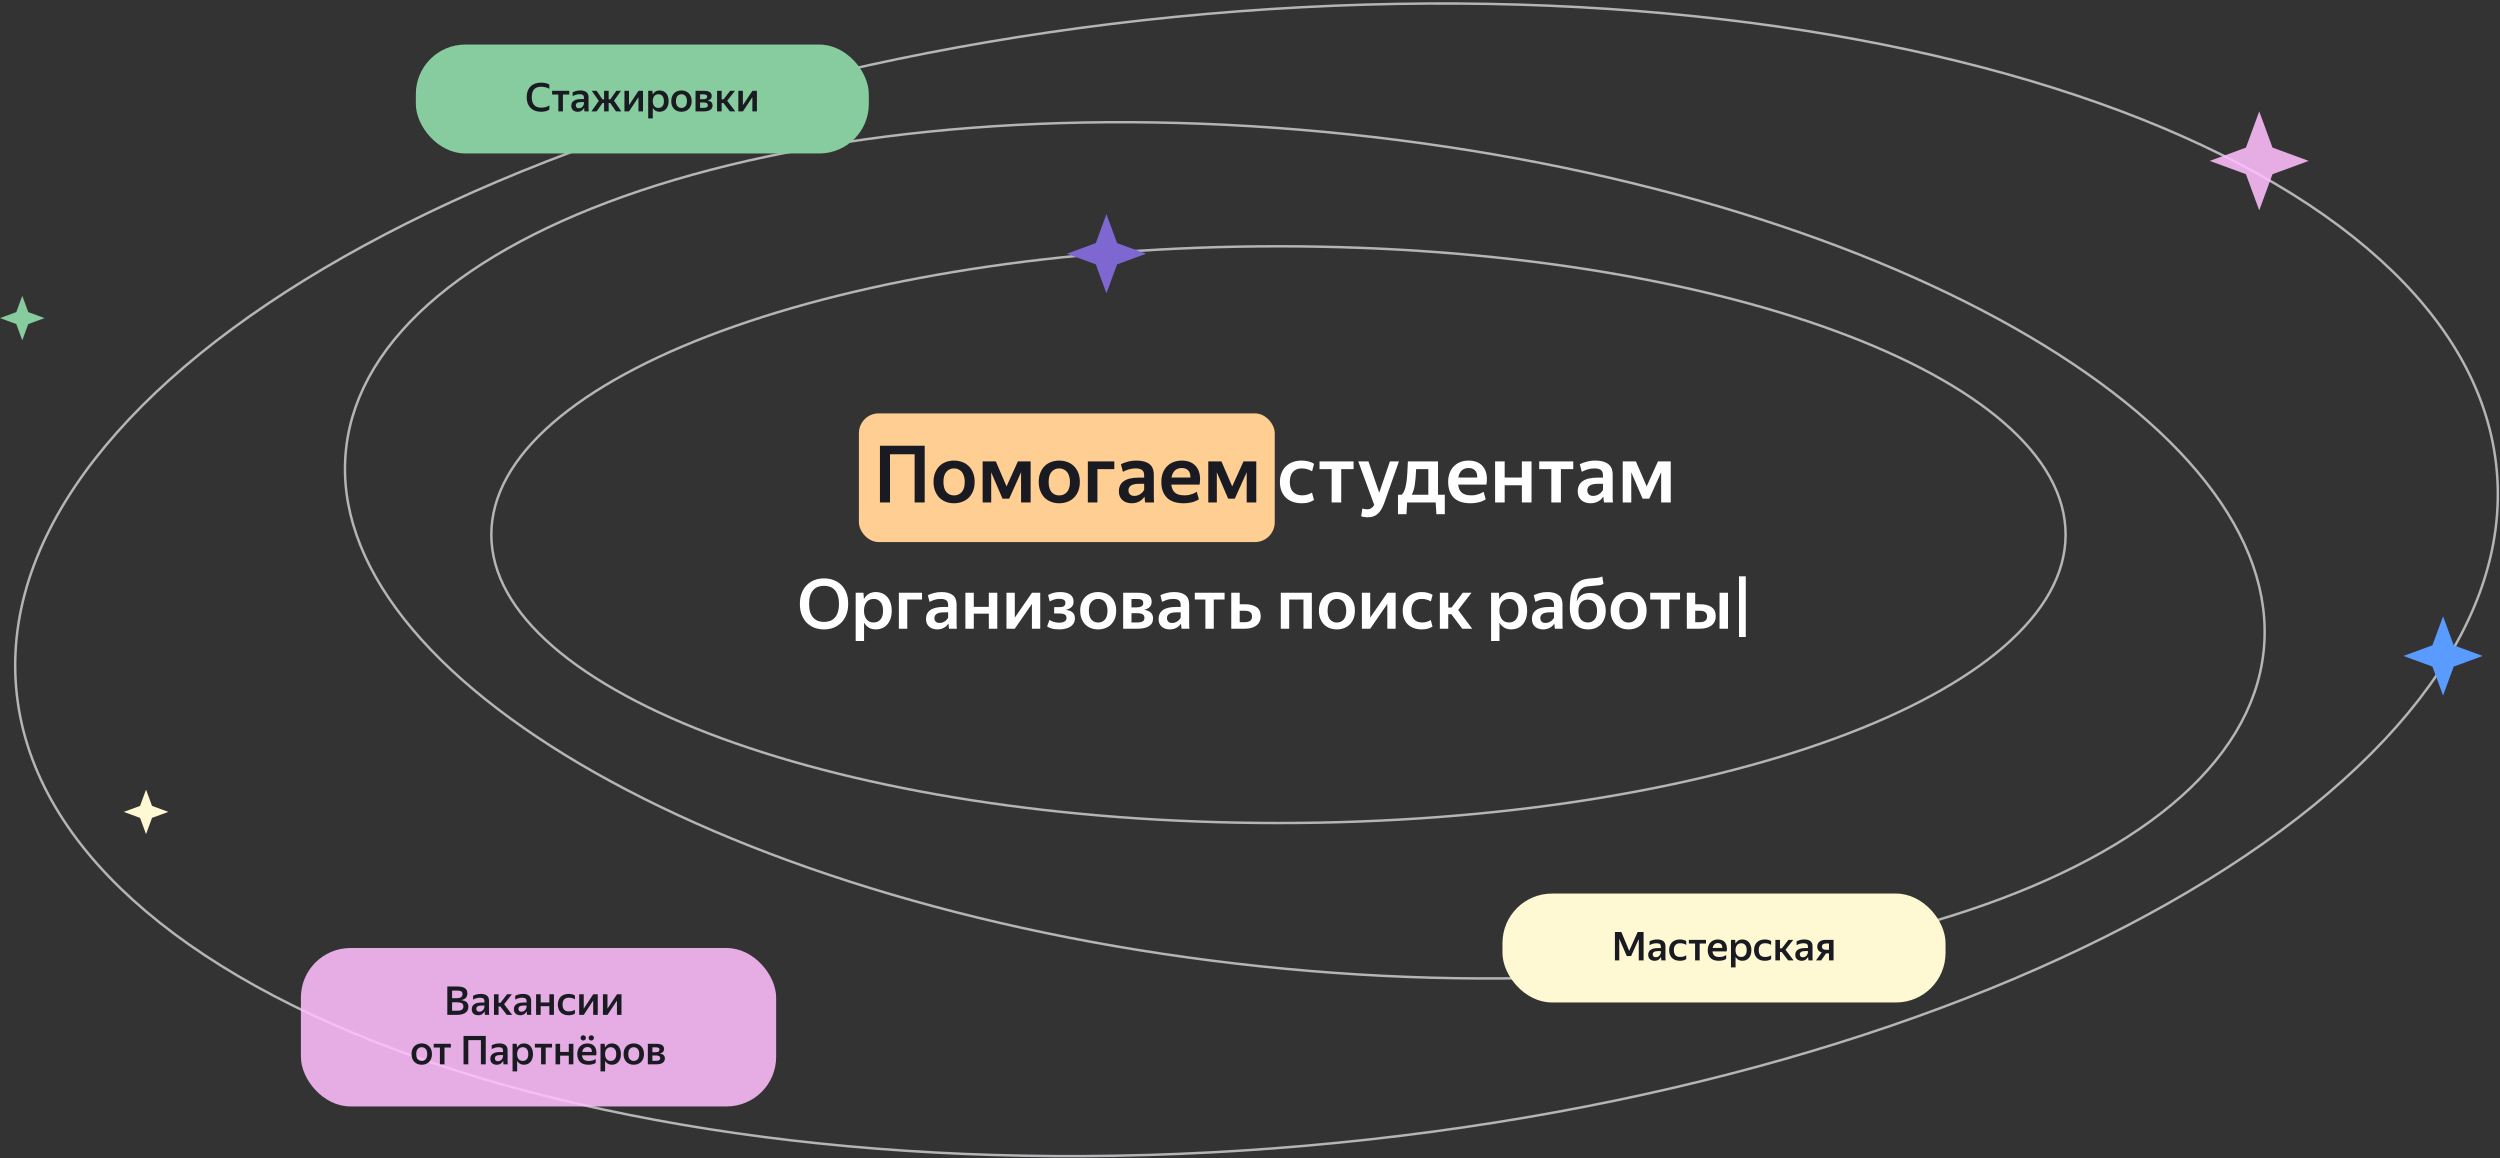 <svg width="1010" height="468" viewBox="0 0 1010 468" fill="none" xmlns="http://www.w3.org/2000/svg">
<rect x="0" y="0" width="1010" height="468" fill="#333333" stroke="none"/>
<rect x="347" y="167" width="168" height="52" rx="8" fill="#FFCE92"/>
<path d="M369.512 183.512H359.56V203H355.496V180.088H373.576V203H369.512V183.512ZM385.407 203.32C384.234 203.32 383.146 203.128 382.143 202.744C381.141 202.36 380.266 201.805 379.519 201.08C378.794 200.333 378.218 199.427 377.791 198.36C377.365 197.293 377.151 196.067 377.151 194.68C377.151 193.293 377.365 192.067 377.791 191C378.218 189.933 378.794 189.037 379.519 188.312C380.266 187.565 381.141 187.011 382.143 186.648C383.146 186.264 384.234 186.072 385.407 186.072C386.581 186.072 387.679 186.264 388.703 186.648C389.727 187.011 390.613 187.565 391.359 188.312C392.106 189.037 392.693 189.933 393.119 191C393.546 192.067 393.759 193.293 393.759 194.68C393.759 196.067 393.546 197.293 393.119 198.36C392.693 199.427 392.106 200.333 391.359 201.08C390.613 201.805 389.727 202.36 388.703 202.744C387.679 203.128 386.581 203.32 385.407 203.32ZM385.407 200.152C386.666 200.152 387.701 199.715 388.511 198.84C389.343 197.944 389.759 196.557 389.759 194.68C389.759 193.763 389.642 192.963 389.407 192.28C389.194 191.597 388.895 191.032 388.511 190.584C388.127 190.136 387.669 189.805 387.135 189.592C386.602 189.357 386.026 189.24 385.407 189.24C384.191 189.24 383.178 189.688 382.367 190.584C381.557 191.459 381.151 192.824 381.151 194.68C381.151 196.557 381.557 197.944 382.367 198.84C383.178 199.715 384.191 200.152 385.407 200.152ZM400.444 190.808V203H396.988V186.392H402.3L406.652 196.504L411.228 186.392H416.38V203H412.508V190.808L407.708 201.464H405.02L400.444 190.808ZM427.907 203.32C426.734 203.32 425.646 203.128 424.643 202.744C423.641 202.36 422.766 201.805 422.019 201.08C421.294 200.333 420.718 199.427 420.291 198.36C419.865 197.293 419.651 196.067 419.651 194.68C419.651 193.293 419.865 192.067 420.291 191C420.718 189.933 421.294 189.037 422.019 188.312C422.766 187.565 423.641 187.011 424.643 186.648C425.646 186.264 426.734 186.072 427.907 186.072C429.081 186.072 430.179 186.264 431.203 186.648C432.227 187.011 433.113 187.565 433.859 188.312C434.606 189.037 435.193 189.933 435.619 191C436.046 192.067 436.259 193.293 436.259 194.68C436.259 196.067 436.046 197.293 435.619 198.36C435.193 199.427 434.606 200.333 433.859 201.08C433.113 201.805 432.227 202.36 431.203 202.744C430.179 203.128 429.081 203.32 427.907 203.32ZM427.907 200.152C429.166 200.152 430.201 199.715 431.011 198.84C431.843 197.944 432.259 196.557 432.259 194.68C432.259 193.763 432.142 192.963 431.907 192.28C431.694 191.597 431.395 191.032 431.011 190.584C430.627 190.136 430.169 189.805 429.635 189.592C429.102 189.357 428.526 189.24 427.907 189.24C426.691 189.24 425.678 189.688 424.867 190.584C424.057 191.459 423.651 192.824 423.651 194.68C423.651 196.557 424.057 197.944 424.867 198.84C425.678 199.715 426.691 200.152 427.907 200.152ZM443.36 189.528V203H439.488V186.392H450.176V189.528H443.36ZM458.269 200.344C458.781 200.344 459.239 200.269 459.645 200.12C460.05 199.971 460.413 199.789 460.733 199.576C461.074 199.341 461.362 199.085 461.597 198.808C461.853 198.531 462.066 198.253 462.237 197.976V195.448H460.349C458.749 195.448 457.607 195.683 456.925 196.152C456.242 196.621 455.901 197.261 455.901 198.072C455.901 198.776 456.103 199.331 456.509 199.736C456.914 200.141 457.501 200.344 458.269 200.344ZM462.653 203C462.61 202.723 462.557 202.36 462.493 201.912C462.45 201.464 462.418 201.037 462.397 200.632C462.162 200.973 461.885 201.304 461.565 201.624C461.245 201.944 460.871 202.232 460.445 202.488C460.018 202.744 459.527 202.947 458.973 203.096C458.439 203.245 457.842 203.32 457.181 203.32C456.477 203.32 455.805 203.213 455.165 203C454.546 202.808 454.002 202.509 453.533 202.104C453.063 201.699 452.69 201.197 452.413 200.6C452.157 200.003 452.029 199.299 452.029 198.488C452.029 196.696 452.69 195.331 454.013 194.392C455.335 193.432 457.383 192.952 460.157 192.952H462.237V192.12C462.237 191.032 461.949 190.285 461.373 189.88C460.797 189.453 459.922 189.24 458.749 189.24C457.725 189.24 456.786 189.379 455.933 189.656C455.101 189.933 454.343 190.253 453.661 190.616L452.861 187.544C453.543 187.181 454.429 186.851 455.516 186.552C456.626 186.232 457.853 186.072 459.197 186.072C461.394 186.072 463.101 186.531 464.317 187.448C465.533 188.344 466.141 189.795 466.141 191.8V200.312C466.141 200.504 466.141 200.728 466.141 200.984C466.162 201.219 466.173 201.464 466.173 201.72C466.194 201.976 466.205 202.221 466.205 202.456C466.226 202.669 466.247 202.851 466.269 203H462.653ZM477.439 189.08C476.329 189.08 475.412 189.4 474.687 190.04C473.983 190.68 473.513 191.64 473.279 192.92H480.927C480.969 191.64 480.671 190.68 480.031 190.04C479.412 189.4 478.548 189.08 477.439 189.08ZM484.351 201.72C484.244 201.805 484.031 201.933 483.711 202.104C483.412 202.275 483.007 202.456 482.495 202.648C482.004 202.819 481.407 202.968 480.703 203.096C479.999 203.245 479.188 203.32 478.271 203.32C475.22 203.32 472.937 202.563 471.423 201.048C469.929 199.533 469.183 197.411 469.183 194.68C469.183 193.336 469.385 192.131 469.791 191.064C470.196 189.997 470.761 189.101 471.487 188.376C472.212 187.629 473.076 187.064 474.079 186.68C475.103 186.275 476.223 186.072 477.439 186.072C478.676 186.072 479.796 186.275 480.799 186.68C481.801 187.085 482.623 187.693 483.263 188.504C483.924 189.315 484.383 190.328 484.639 191.544C484.895 192.76 484.895 194.168 484.639 195.768H473.215C473.364 197.219 473.855 198.307 474.687 199.032C475.54 199.757 476.799 200.12 478.463 200.12C479.145 200.12 479.764 200.067 480.319 199.96C480.895 199.832 481.385 199.693 481.791 199.544C482.217 199.373 482.569 199.213 482.847 199.064C483.145 198.893 483.359 198.755 483.487 198.648L484.351 201.72ZM491.6 190.808V203H488.144V186.392H493.456L497.808 196.504L502.384 186.392H507.536V203H503.664V190.808L498.864 201.464H496.176L491.6 190.808Z" fill="#1A1B22"/>
<path d="M525.921 203.32C524.598 203.32 523.393 203.128 522.305 202.744C521.217 202.36 520.289 201.805 519.521 201.08C518.753 200.333 518.155 199.427 517.729 198.36C517.302 197.293 517.089 196.077 517.089 194.712C517.089 193.368 517.302 192.163 517.729 191.096C518.155 190.008 518.753 189.101 519.521 188.376C520.289 187.629 521.206 187.064 522.273 186.68C523.339 186.275 524.502 186.072 525.761 186.072C526.913 186.072 527.915 186.2 528.769 186.456C529.643 186.691 530.347 187 530.881 187.384L530.081 190.392C529.526 190.072 528.918 189.805 528.257 189.592C527.617 189.357 526.817 189.24 525.857 189.24C524.385 189.24 523.222 189.699 522.369 190.616C521.515 191.512 521.089 192.877 521.089 194.712C521.089 196.483 521.526 197.827 522.401 198.744C523.275 199.661 524.491 200.12 526.049 200.12C526.923 200.12 527.67 200.013 528.289 199.8C528.907 199.587 529.494 199.32 530.049 199L530.849 202.008C530.294 202.371 529.622 202.68 528.833 202.936C528.043 203.192 527.073 203.32 525.921 203.32ZM541.854 189.528V203H537.982V189.528H533.086V186.392H546.846V189.528H541.854ZM552.569 208.984C552.078 208.984 551.587 208.941 551.097 208.856C550.606 208.792 550.211 208.696 549.913 208.568L550.393 205.432C550.627 205.517 550.905 205.592 551.225 205.656C551.545 205.72 551.918 205.752 552.345 205.752C553.006 205.752 553.561 205.603 554.009 205.304C554.457 205.027 554.851 204.589 555.193 203.992L548.729 186.392H552.857L557.209 199.064L561.529 186.392H565.177L559.385 202.808C559.022 203.811 558.638 204.696 558.233 205.464C557.827 206.232 557.358 206.872 556.825 207.384C556.291 207.917 555.673 208.312 554.969 208.568C554.286 208.845 553.486 208.984 552.569 208.984ZM577.045 189.528H572.117C572.01 192.109 571.829 194.232 571.573 195.896C571.317 197.539 570.911 198.861 570.357 199.864H577.045V189.528ZM580.021 203H568.469L568.213 207.736H564.789V199.864H566.293C566.762 199.437 567.135 198.851 567.413 198.104C567.711 197.357 567.946 196.429 568.117 195.32C568.309 194.211 568.447 192.92 568.533 191.448C568.618 189.976 568.703 188.291 568.789 186.392H580.949V199.864H583.701V207.736H580.309L580.021 203ZM593.314 189.08C592.204 189.08 591.287 189.4 590.562 190.04C589.858 190.68 589.388 191.64 589.154 192.92H596.802C596.844 191.64 596.546 190.68 595.906 190.04C595.287 189.4 594.423 189.08 593.314 189.08ZM600.226 201.72C600.119 201.805 599.906 201.933 599.586 202.104C599.287 202.275 598.882 202.456 598.37 202.648C597.879 202.819 597.282 202.968 596.578 203.096C595.874 203.245 595.063 203.32 594.146 203.32C591.095 203.32 588.812 202.563 587.298 201.048C585.804 199.533 585.058 197.411 585.058 194.68C585.058 193.336 585.26 192.131 585.666 191.064C586.071 189.997 586.636 189.101 587.362 188.376C588.087 187.629 588.951 187.064 589.954 186.68C590.978 186.275 592.098 186.072 593.314 186.072C594.551 186.072 595.671 186.275 596.674 186.68C597.676 187.085 598.498 187.693 599.138 188.504C599.799 189.315 600.258 190.328 600.514 191.544C600.77 192.76 600.77 194.168 600.514 195.768H589.09C589.239 197.219 589.73 198.307 590.562 199.032C591.415 199.757 592.674 200.12 594.338 200.12C595.02 200.12 595.639 200.067 596.194 199.96C596.77 199.832 597.26 199.693 597.666 199.544C598.092 199.373 598.444 199.213 598.722 199.064C599.02 198.893 599.234 198.755 599.362 198.648L600.226 201.72ZM614.835 196.056H607.891V203H604.019V186.392H607.891V192.92H614.835V186.392H618.739V203H614.835V196.056ZM630.604 189.528V203H626.732V189.528H621.836V186.392H635.596V189.528H630.604ZM643.644 200.344C644.156 200.344 644.614 200.269 645.02 200.12C645.425 199.971 645.788 199.789 646.108 199.576C646.449 199.341 646.737 199.085 646.972 198.808C647.228 198.531 647.441 198.253 647.612 197.976V195.448H645.724C644.124 195.448 642.982 195.683 642.3 196.152C641.617 196.621 641.276 197.261 641.276 198.072C641.276 198.776 641.478 199.331 641.884 199.736C642.289 200.141 642.876 200.344 643.644 200.344ZM648.028 203C647.985 202.723 647.932 202.36 647.868 201.912C647.825 201.464 647.793 201.037 647.772 200.632C647.537 200.973 647.26 201.304 646.94 201.624C646.62 201.944 646.246 202.232 645.82 202.488C645.393 202.744 644.902 202.947 644.348 203.096C643.814 203.245 643.217 203.32 642.556 203.32C641.852 203.32 641.18 203.213 640.54 203C639.921 202.808 639.377 202.509 638.908 202.104C638.438 201.699 638.065 201.197 637.788 200.6C637.532 200.003 637.404 199.299 637.404 198.488C637.404 196.696 638.065 195.331 639.388 194.392C640.71 193.432 642.758 192.952 645.532 192.952H647.612V192.12C647.612 191.032 647.324 190.285 646.748 189.88C646.172 189.453 645.297 189.24 644.124 189.24C643.1 189.24 642.161 189.379 641.308 189.656C640.476 189.933 639.718 190.253 639.036 190.616L638.236 187.544C638.918 187.181 639.804 186.851 640.891 186.552C642.001 186.232 643.228 186.072 644.572 186.072C646.769 186.072 648.476 186.531 649.692 187.448C650.908 188.344 651.516 189.795 651.516 191.8V200.312C651.516 200.504 651.516 200.728 651.516 200.984C651.537 201.219 651.548 201.464 651.548 201.72C651.569 201.976 651.58 202.221 651.58 202.456C651.601 202.669 651.622 202.851 651.644 203H648.028ZM659.038 190.808V203H655.582V186.392H660.894L665.246 196.504L669.822 186.392H674.974V203H671.102V190.808L666.302 201.464H663.614L659.038 190.808Z" fill="white"/>
<path d="M332.892 254.28C331.529 254.28 330.251 254.056 329.056 253.608C327.88 253.16 326.853 252.507 325.976 251.648C325.099 250.771 324.408 249.697 323.904 248.428C323.4 247.14 323.148 245.656 323.148 243.976C323.148 242.296 323.4 240.821 323.904 239.552C324.408 238.264 325.099 237.191 325.976 236.332C326.853 235.455 327.88 234.792 329.056 234.344C330.251 233.896 331.529 233.672 332.892 233.672C334.273 233.672 335.552 233.896 336.728 234.344C337.923 234.773 338.959 235.417 339.836 236.276C340.713 237.116 341.404 238.18 341.908 239.468C342.412 240.737 342.664 242.212 342.664 243.892C342.664 245.572 342.412 247.056 341.908 248.344C341.404 249.632 340.713 250.715 339.836 251.592C338.959 252.469 337.923 253.141 336.728 253.608C335.552 254.056 334.273 254.28 332.892 254.28ZM332.892 251.256C333.751 251.256 334.553 251.125 335.3 250.864C336.047 250.603 336.681 250.183 337.204 249.604C337.745 249.025 338.165 248.279 338.464 247.364C338.781 246.431 338.94 245.301 338.94 243.976C338.94 242.651 338.781 241.521 338.464 240.588C338.165 239.655 337.745 238.899 337.204 238.32C336.681 237.741 336.047 237.321 335.3 237.06C334.553 236.799 333.751 236.668 332.892 236.668C332.033 236.668 331.24 236.799 330.512 237.06C329.784 237.321 329.149 237.741 328.608 238.32C328.067 238.899 327.637 239.655 327.32 240.588C327.021 241.521 326.872 242.651 326.872 243.976C326.872 245.301 327.021 246.431 327.32 247.364C327.637 248.279 328.067 249.025 328.608 249.604C329.149 250.183 329.784 250.603 330.512 250.864C331.24 251.125 332.033 251.256 332.892 251.256ZM352.976 251.48C354.096 251.48 355.002 251.088 355.692 250.304C356.402 249.501 356.756 248.307 356.756 246.72C356.756 245.133 356.402 243.948 355.692 243.164C355.002 242.361 354.096 241.96 352.976 241.96C352.416 241.96 351.894 242.063 351.408 242.268C350.942 242.455 350.531 242.744 350.176 243.136C349.84 243.528 349.57 244.023 349.364 244.62C349.159 245.217 349.056 245.917 349.056 246.72C349.056 247.523 349.159 248.223 349.364 248.82C349.57 249.417 349.84 249.912 350.176 250.304C350.531 250.696 350.942 250.995 351.408 251.2C351.894 251.387 352.416 251.48 352.976 251.48ZM353.816 254.28C352.715 254.28 351.772 254.037 350.988 253.552C350.204 253.048 349.57 252.376 349.084 251.536V258.956H345.696V239.468H348.832L349.028 241.988C349.514 241.129 350.148 240.448 350.932 239.944C351.735 239.44 352.715 239.188 353.872 239.188C354.731 239.188 355.543 239.347 356.308 239.664C357.092 239.963 357.774 240.429 358.352 241.064C358.931 241.68 359.388 242.464 359.724 243.416C360.079 244.349 360.256 245.451 360.256 246.72C360.256 248.008 360.079 249.128 359.724 250.08C359.388 251.013 358.922 251.797 358.324 252.432C357.746 253.048 357.064 253.515 356.28 253.832C355.496 254.131 354.675 254.28 353.816 254.28ZM366.53 242.212V254H363.142V239.468H372.494V242.212H366.53ZM379.575 251.676C380.023 251.676 380.424 251.611 380.779 251.48C381.133 251.349 381.451 251.191 381.731 251.004C382.029 250.799 382.281 250.575 382.487 250.332C382.711 250.089 382.897 249.847 383.047 249.604V247.392H381.395C379.995 247.392 378.996 247.597 378.399 248.008C377.801 248.419 377.503 248.979 377.503 249.688C377.503 250.304 377.68 250.789 378.035 251.144C378.389 251.499 378.903 251.676 379.575 251.676ZM383.411 254C383.373 253.757 383.327 253.44 383.271 253.048C383.233 252.656 383.205 252.283 383.187 251.928C382.981 252.227 382.739 252.516 382.459 252.796C382.179 253.076 381.852 253.328 381.479 253.552C381.105 253.776 380.676 253.953 380.191 254.084C379.724 254.215 379.201 254.28 378.623 254.28C378.007 254.28 377.419 254.187 376.859 254C376.317 253.832 375.841 253.571 375.431 253.216C375.02 252.861 374.693 252.423 374.451 251.9C374.227 251.377 374.115 250.761 374.115 250.052C374.115 248.484 374.693 247.289 375.851 246.468C377.008 245.628 378.8 245.208 381.227 245.208H383.047V244.48C383.047 243.528 382.795 242.875 382.291 242.52C381.787 242.147 381.021 241.96 379.995 241.96C379.099 241.96 378.277 242.081 377.531 242.324C376.803 242.567 376.14 242.847 375.543 243.164L374.843 240.476C375.44 240.159 376.215 239.869 377.167 239.608C378.137 239.328 379.211 239.188 380.387 239.188C382.309 239.188 383.803 239.589 384.867 240.392C385.931 241.176 386.463 242.445 386.463 244.2V251.648C386.463 251.816 386.463 252.012 386.463 252.236C386.481 252.441 386.491 252.656 386.491 252.88C386.509 253.104 386.519 253.319 386.519 253.524C386.537 253.711 386.556 253.869 386.575 254H383.411ZM399.485 247.924H393.409V254H390.021V239.468H393.409V245.18H399.485V239.468H402.901V254H399.485V247.924ZM406.618 239.468H409.978V249.52L416.922 239.468H420.254V254H416.894V243.976L409.978 254H406.618V239.468ZM428.013 254.28C426.725 254.28 425.67 254.159 424.849 253.916C424.046 253.655 423.439 253.375 423.029 253.076L423.981 250.444C424.429 250.724 424.979 250.985 425.633 251.228C426.286 251.452 427.042 251.564 427.901 251.564C428.778 251.564 429.487 251.415 430.029 251.116C430.589 250.817 430.869 250.332 430.869 249.66C430.869 249.007 430.635 248.54 430.169 248.26C429.702 247.98 428.965 247.84 427.957 247.84H425.885V245.292H428.013C428.797 245.292 429.394 245.161 429.805 244.9C430.215 244.62 430.421 244.181 430.421 243.584C430.421 242.949 430.178 242.511 429.693 242.268C429.207 242.025 428.61 241.904 427.901 241.904C427.117 241.904 426.407 242.016 425.773 242.24C425.138 242.445 424.578 242.697 424.093 242.996L423.421 240.392C423.887 240.112 424.522 239.841 425.325 239.58C426.146 239.319 427.098 239.188 428.181 239.188C429.991 239.188 431.363 239.515 432.297 240.168C433.249 240.821 433.725 241.773 433.725 243.024C433.725 243.976 433.454 244.713 432.913 245.236C432.371 245.759 431.587 246.141 430.561 246.384C431.811 246.552 432.735 246.907 433.333 247.448C433.949 247.989 434.257 248.783 434.257 249.828C434.257 250.593 434.089 251.256 433.753 251.816C433.417 252.376 432.959 252.843 432.381 253.216C431.821 253.571 431.158 253.832 430.393 254C429.646 254.187 428.853 254.28 428.013 254.28ZM443.626 254.28C442.599 254.28 441.647 254.112 440.77 253.776C439.893 253.44 439.127 252.955 438.474 252.32C437.839 251.667 437.335 250.873 436.962 249.94C436.589 249.007 436.402 247.933 436.402 246.72C436.402 245.507 436.589 244.433 436.962 243.5C437.335 242.567 437.839 241.783 438.474 241.148C439.127 240.495 439.893 240.009 440.77 239.692C441.647 239.356 442.599 239.188 443.626 239.188C444.653 239.188 445.614 239.356 446.51 239.692C447.406 240.009 448.181 240.495 448.834 241.148C449.487 241.783 450.001 242.567 450.374 243.5C450.747 244.433 450.934 245.507 450.934 246.72C450.934 247.933 450.747 249.007 450.374 249.94C450.001 250.873 449.487 251.667 448.834 252.32C448.181 252.955 447.406 253.44 446.51 253.776C445.614 254.112 444.653 254.28 443.626 254.28ZM443.626 251.508C444.727 251.508 445.633 251.125 446.342 250.36C447.07 249.576 447.434 248.363 447.434 246.72C447.434 245.917 447.331 245.217 447.126 244.62C446.939 244.023 446.678 243.528 446.342 243.136C446.006 242.744 445.605 242.455 445.138 242.268C444.671 242.063 444.167 241.96 443.626 241.96C442.562 241.96 441.675 242.352 440.966 243.136C440.257 243.901 439.902 245.096 439.902 246.72C439.902 248.363 440.257 249.576 440.966 250.36C441.675 251.125 442.562 251.508 443.626 251.508ZM457.119 241.988V245.376H459.331C460.096 245.376 460.712 245.236 461.179 244.956C461.645 244.676 461.879 244.256 461.879 243.696C461.879 243.043 461.673 242.595 461.263 242.352C460.871 242.109 460.292 241.988 459.527 241.988H457.119ZM457.119 247.728V251.48H459.471C460.329 251.48 461.02 251.349 461.543 251.088C462.084 250.827 462.355 250.341 462.355 249.632C462.355 248.96 462.112 248.475 461.627 248.176C461.16 247.877 460.404 247.728 459.359 247.728H457.119ZM453.759 239.468H459.723C461.608 239.468 462.999 239.767 463.895 240.364C464.809 240.943 465.267 241.848 465.267 243.08C465.267 243.976 465.015 244.685 464.511 245.208C464.007 245.731 463.251 246.113 462.243 246.356C463.456 246.561 464.352 246.944 464.931 247.504C465.528 248.045 465.827 248.829 465.827 249.856C465.827 251.275 465.267 252.32 464.147 252.992C463.027 253.664 461.533 254 459.667 254H453.759V239.468ZM473.528 251.676C473.976 251.676 474.377 251.611 474.732 251.48C475.087 251.349 475.404 251.191 475.684 251.004C475.983 250.799 476.235 250.575 476.44 250.332C476.664 250.089 476.851 249.847 477 249.604V247.392H475.348C473.948 247.392 472.949 247.597 472.352 248.008C471.755 248.419 471.456 248.979 471.456 249.688C471.456 250.304 471.633 250.789 471.988 251.144C472.343 251.499 472.856 251.676 473.528 251.676ZM477.364 254C477.327 253.757 477.28 253.44 477.224 253.048C477.187 252.656 477.159 252.283 477.14 251.928C476.935 252.227 476.692 252.516 476.412 252.796C476.132 253.076 475.805 253.328 475.432 253.552C475.059 253.776 474.629 253.953 474.144 254.084C473.677 254.215 473.155 254.28 472.576 254.28C471.96 254.28 471.372 254.187 470.812 254C470.271 253.832 469.795 253.571 469.384 253.216C468.973 252.861 468.647 252.423 468.404 251.9C468.18 251.377 468.068 250.761 468.068 250.052C468.068 248.484 468.647 247.289 469.804 246.468C470.961 245.628 472.753 245.208 475.18 245.208H477V244.48C477 243.528 476.748 242.875 476.244 242.52C475.74 242.147 474.975 241.96 473.948 241.96C473.052 241.96 472.231 242.081 471.484 242.324C470.756 242.567 470.093 242.847 469.496 243.164L468.796 240.476C469.393 240.159 470.168 239.869 471.12 239.608C472.091 239.328 473.164 239.188 474.34 239.188C476.263 239.188 477.756 239.589 478.82 240.392C479.884 241.176 480.416 242.445 480.416 244.2V251.648C480.416 251.816 480.416 252.012 480.416 252.236C480.435 252.441 480.444 252.656 480.444 252.88C480.463 253.104 480.472 253.319 480.472 253.524C480.491 253.711 480.509 253.869 480.528 254H477.364ZM490.364 242.212V254H486.976V242.212H482.692V239.468H494.732V242.212H490.364ZM500.841 246.748V251.368H502.885C503.763 251.368 504.472 251.191 505.013 250.836C505.555 250.481 505.825 249.893 505.825 249.072C505.825 248.251 505.583 247.663 505.097 247.308C504.612 246.935 503.912 246.748 502.997 246.748H500.841ZM497.425 239.468H500.841V244.116H502.997C504.995 244.116 506.544 244.508 507.645 245.292C508.765 246.076 509.325 247.289 509.325 248.932C509.325 249.791 509.167 250.537 508.849 251.172C508.532 251.807 508.084 252.339 507.505 252.768C506.945 253.179 506.264 253.487 505.461 253.692C504.677 253.897 503.819 254 502.885 254H497.425V239.468ZM526.598 242.212H520.83V254H517.442V239.468H529.986V254H526.598V242.212ZM540.067 254.28C539.041 254.28 538.089 254.112 537.211 253.776C536.334 253.44 535.569 252.955 534.915 252.32C534.281 251.667 533.777 250.873 533.403 249.94C533.03 249.007 532.843 247.933 532.843 246.72C532.843 245.507 533.03 244.433 533.403 243.5C533.777 242.567 534.281 241.783 534.915 241.148C535.569 240.495 536.334 240.009 537.211 239.692C538.089 239.356 539.041 239.188 540.067 239.188C541.094 239.188 542.055 239.356 542.951 239.692C543.847 240.009 544.622 240.495 545.275 241.148C545.929 241.783 546.442 242.567 546.815 243.5C547.189 244.433 547.375 245.507 547.375 246.72C547.375 247.933 547.189 249.007 546.815 249.94C546.442 250.873 545.929 251.667 545.275 252.32C544.622 252.955 543.847 253.44 542.951 253.776C542.055 254.112 541.094 254.28 540.067 254.28ZM540.067 251.508C541.169 251.508 542.074 251.125 542.783 250.36C543.511 249.576 543.875 248.363 543.875 246.72C543.875 245.917 543.773 245.217 543.567 244.62C543.381 244.023 543.119 243.528 542.783 243.136C542.447 242.744 542.046 242.455 541.579 242.268C541.113 242.063 540.609 241.96 540.067 241.96C539.003 241.96 538.117 242.352 537.407 243.136C536.698 243.901 536.343 245.096 536.343 246.72C536.343 248.363 536.698 249.576 537.407 250.36C538.117 251.125 539.003 251.508 540.067 251.508ZM550.2 239.468H553.56V249.52L560.504 239.468H563.836V254H560.476V243.976L553.56 254H550.2V239.468ZM574.423 254.28C573.266 254.28 572.211 254.112 571.259 253.776C570.307 253.44 569.495 252.955 568.823 252.32C568.151 251.667 567.628 250.873 567.255 249.94C566.882 249.007 566.695 247.943 566.695 246.748C566.695 245.572 566.882 244.517 567.255 243.584C567.628 242.632 568.151 241.839 568.823 241.204C569.495 240.551 570.298 240.056 571.231 239.72C572.164 239.365 573.182 239.188 574.283 239.188C575.291 239.188 576.168 239.3 576.915 239.524C577.68 239.729 578.296 240 578.763 240.336L578.063 242.968C577.578 242.688 577.046 242.455 576.467 242.268C575.907 242.063 575.207 241.96 574.367 241.96C573.079 241.96 572.062 242.361 571.315 243.164C570.568 243.948 570.195 245.143 570.195 246.748C570.195 248.297 570.578 249.473 571.343 250.276C572.108 251.079 573.172 251.48 574.535 251.48C575.3 251.48 575.954 251.387 576.495 251.2C577.036 251.013 577.55 250.78 578.035 250.5L578.735 253.132C578.25 253.449 577.662 253.72 576.971 253.944C576.28 254.168 575.431 254.28 574.423 254.28ZM586.348 248.148H585.088V254H581.7V239.468H585.088V245.432H586.432L590.968 239.468H594.496L589.092 246.44L594.776 254H590.744L586.348 248.148ZM609.679 251.48C610.799 251.48 611.705 251.088 612.395 250.304C613.105 249.501 613.459 248.307 613.459 246.72C613.459 245.133 613.105 243.948 612.395 243.164C611.705 242.361 610.799 241.96 609.679 241.96C609.119 241.96 608.597 242.063 608.111 242.268C607.645 242.455 607.234 242.744 606.879 243.136C606.543 243.528 606.273 244.023 606.067 244.62C605.862 245.217 605.759 245.917 605.759 246.72C605.759 247.523 605.862 248.223 606.067 248.82C606.273 249.417 606.543 249.912 606.879 250.304C607.234 250.696 607.645 250.995 608.111 251.2C608.597 251.387 609.119 251.48 609.679 251.48ZM610.519 254.28C609.418 254.28 608.475 254.037 607.691 253.552C606.907 253.048 606.273 252.376 605.787 251.536V258.956H602.399V239.468H605.535L605.731 241.988C606.217 241.129 606.851 240.448 607.635 239.944C608.438 239.44 609.418 239.188 610.575 239.188C611.434 239.188 612.246 239.347 613.011 239.664C613.795 239.963 614.477 240.429 615.055 241.064C615.634 241.68 616.091 242.464 616.427 243.416C616.782 244.349 616.959 245.451 616.959 246.72C616.959 248.008 616.782 249.128 616.427 250.08C616.091 251.013 615.625 251.797 615.027 252.432C614.449 253.048 613.767 253.515 612.983 253.832C612.199 254.131 611.378 254.28 610.519 254.28ZM624.356 251.676C624.804 251.676 625.205 251.611 625.56 251.48C625.915 251.349 626.232 251.191 626.512 251.004C626.811 250.799 627.063 250.575 627.268 250.332C627.492 250.089 627.679 249.847 627.828 249.604V247.392H626.176C624.776 247.392 623.777 247.597 623.18 248.008C622.583 248.419 622.284 248.979 622.284 249.688C622.284 250.304 622.461 250.789 622.816 251.144C623.171 251.499 623.684 251.676 624.356 251.676ZM628.192 254C628.155 253.757 628.108 253.44 628.052 253.048C628.015 252.656 627.987 252.283 627.968 251.928C627.763 252.227 627.52 252.516 627.24 252.796C626.96 253.076 626.633 253.328 626.26 253.552C625.887 253.776 625.457 253.953 624.972 254.084C624.505 254.215 623.983 254.28 623.404 254.28C622.788 254.28 622.2 254.187 621.64 254C621.099 253.832 620.623 253.571 620.212 253.216C619.801 252.861 619.475 252.423 619.232 251.9C619.008 251.377 618.896 250.761 618.896 250.052C618.896 248.484 619.475 247.289 620.632 246.468C621.789 245.628 623.581 245.208 626.008 245.208H627.828V244.48C627.828 243.528 627.576 242.875 627.072 242.52C626.568 242.147 625.803 241.96 624.776 241.96C623.88 241.96 623.059 242.081 622.312 242.324C621.584 242.567 620.921 242.847 620.324 243.164L619.624 240.476C620.221 240.159 620.996 239.869 621.948 239.608C622.919 239.328 623.992 239.188 625.168 239.188C627.091 239.188 628.584 239.589 629.648 240.392C630.712 241.176 631.244 242.445 631.244 244.2V251.648C631.244 251.816 631.244 252.012 631.244 252.236C631.263 252.441 631.272 252.656 631.272 252.88C631.291 253.104 631.3 253.319 631.3 253.524C631.319 253.711 631.337 253.869 631.356 254H628.192ZM641.634 254.28C640.551 254.28 639.552 254.103 638.638 253.748C637.742 253.393 636.958 252.852 636.286 252.124C635.632 251.396 635.119 250.481 634.746 249.38C634.391 248.279 634.214 246.991 634.214 245.516C634.214 244.191 634.27 242.987 634.382 241.904C634.494 240.821 634.68 239.851 634.942 238.992C635.222 238.133 635.586 237.377 636.034 236.724C636.5 236.071 637.088 235.511 637.798 235.044C638.656 234.503 639.562 234.139 640.514 233.952C641.466 233.765 642.455 233.653 643.482 233.616C644.396 233.56 645.162 233.476 645.778 233.364C646.394 233.252 646.907 233.093 647.318 232.888L647.794 235.856C647.402 236.117 646.907 236.304 646.31 236.416C645.712 236.509 644.844 236.593 643.706 236.668C642.772 236.724 641.932 236.808 641.186 236.92C640.439 237.032 639.767 237.293 639.17 237.704C638.46 238.189 637.938 238.88 637.602 239.776C637.266 240.672 637.051 241.764 636.958 243.052C637.835 240.719 639.636 239.552 642.362 239.552C643.22 239.552 644.032 239.72 644.798 240.056C645.563 240.373 646.235 240.84 646.814 241.456C647.392 242.072 647.85 242.828 648.186 243.724C648.54 244.62 648.718 245.637 648.718 246.776C648.718 247.989 648.531 249.063 648.158 249.996C647.803 250.929 647.308 251.713 646.674 252.348C646.039 252.983 645.283 253.468 644.406 253.804C643.547 254.121 642.623 254.28 641.634 254.28ZM641.522 251.48C642.586 251.48 643.463 251.107 644.154 250.36C644.863 249.595 645.218 248.419 645.218 246.832C645.218 246.048 645.124 245.376 644.938 244.816C644.751 244.237 644.49 243.761 644.154 243.388C643.818 242.996 643.416 242.707 642.95 242.52C642.483 242.333 641.979 242.24 641.438 242.24C640.355 242.24 639.459 242.613 638.75 243.36C638.04 244.107 637.686 245.255 637.686 246.804C637.686 248.409 638.05 249.595 638.778 250.36C639.506 251.107 640.42 251.48 641.522 251.48ZM657.919 254.28C656.892 254.28 655.94 254.112 655.063 253.776C654.186 253.44 653.42 252.955 652.767 252.32C652.132 251.667 651.628 250.873 651.255 249.94C650.882 249.007 650.695 247.933 650.695 246.72C650.695 245.507 650.882 244.433 651.255 243.5C651.628 242.567 652.132 241.783 652.767 241.148C653.42 240.495 654.186 240.009 655.063 239.692C655.94 239.356 656.892 239.188 657.919 239.188C658.946 239.188 659.907 239.356 660.803 239.692C661.699 240.009 662.474 240.495 663.127 241.148C663.78 241.783 664.294 242.567 664.667 243.5C665.04 244.433 665.227 245.507 665.227 246.72C665.227 247.933 665.04 249.007 664.667 249.94C664.294 250.873 663.78 251.667 663.127 252.32C662.474 252.955 661.699 253.44 660.803 253.776C659.907 254.112 658.946 254.28 657.919 254.28ZM657.919 251.508C659.02 251.508 659.926 251.125 660.635 250.36C661.363 249.576 661.727 248.363 661.727 246.72C661.727 245.917 661.624 245.217 661.419 244.62C661.232 244.023 660.971 243.528 660.635 243.136C660.299 242.744 659.898 242.455 659.431 242.268C658.964 242.063 658.46 241.96 657.919 241.96C656.855 241.96 655.968 242.352 655.259 243.136C654.55 243.901 654.195 245.096 654.195 246.72C654.195 248.363 654.55 249.576 655.259 250.36C655.968 251.125 656.855 251.508 657.919 251.508ZM674.36 242.212V254H670.972V242.212H666.688V239.468H678.728V242.212H674.36ZM698.11 254H694.694V239.468H698.11V254ZM684.866 246.748V251.368H686.714C687.591 251.368 688.3 251.191 688.842 250.836C689.383 250.481 689.654 249.893 689.654 249.072C689.654 248.251 689.411 247.663 688.926 247.308C688.44 246.935 687.74 246.748 686.826 246.748H684.866ZM681.478 239.468H684.866V244.116H686.826C688.823 244.116 690.372 244.508 691.474 245.292C692.594 246.076 693.154 247.289 693.154 248.932C693.154 249.791 692.995 250.537 692.678 251.172C692.36 251.807 691.912 252.339 691.334 252.768C690.774 253.179 690.092 253.487 689.29 253.692C688.506 253.897 687.647 254 686.714 254H681.478V239.468ZM705.293 232.832V257.36H702.549V232.832H705.293Z" fill="white"/>
<path d="M834.5 216C834.5 231.956 825.699 247.219 809.643 261.164C793.588 275.108 770.328 287.688 741.541 298.262C683.972 319.41 604.408 332.5 516.5 332.5C428.592 332.5 349.028 319.41 291.459 298.262C262.672 287.688 239.412 275.108 223.357 261.164C207.301 247.219 198.5 231.956 198.5 216C198.5 200.044 207.301 184.781 223.357 170.836C239.412 156.892 262.672 144.312 291.459 133.738C349.028 112.59 428.592 99.5 516.5 99.5C604.408 99.5 683.972 112.59 741.541 133.738C770.328 144.312 793.588 156.892 809.643 170.836C825.699 184.781 834.5 200.044 834.5 216Z" stroke="#B5B5B7"/>
<path d="M914.512 263.051C912.083 286.161 898.991 307.083 877.313 325.131C855.632 343.181 825.387 358.333 788.728 369.885C715.412 392.988 616.535 401.664 509.481 390.412C402.427 379.16 307.514 350.116 240.603 312.274C207.147 293.353 180.713 272.245 163.259 250.081C145.807 227.921 137.351 204.733 139.78 181.624C142.209 158.515 155.301 137.592 176.979 119.544C198.66 101.494 228.905 86.342 265.564 74.79C338.88 51.687 437.757 43.011 544.811 54.263C651.865 65.515 746.778 94.559 813.689 132.401C847.145 151.322 873.579 172.43 891.033 194.594C908.485 216.755 916.941 239.942 914.512 263.051Z" stroke="#B5B5B7"/>
<path d="M1008.72 190.403C1014.22 253.359 963.339 315.407 876.231 364.793C789.165 414.155 666.086 450.755 527.632 462.869C389.178 474.982 261.613 460.309 167.298 426.816C72.938 393.307 12.052 341.038 6.544 278.081C1.036 215.124 51.92 153.077 139.028 103.691C226.094 54.329 349.174 17.728 487.628 5.615C626.082 -6.498 753.647 8.174 847.961 41.667C942.322 75.177 1003.21 127.446 1008.72 190.403Z" stroke="#B5B5B7"/>
<path d="M987 249L991.299 260.701L1003 265L991.299 269.299L987 281L982.701 269.299L971 265L982.701 260.701L987 249Z" fill="#5A9BFF"/>
<path d="M9 119.508L11.418 126.09L18 128.508L11.418 130.926L9 137.508L6.582 130.926L0 128.508L6.582 126.09L9 119.508Z" fill="#87CC9E"/>
<path d="M59 319L61.418 325.582L68 328L61.418 330.418L59 337L56.582 330.418L50 328L56.582 325.582L59 319Z" fill="#FFF9D3"/>
<path d="M447 86.508L451.299 98.209L463 102.508L451.299 106.807L447 118.508L442.701 106.807L431 102.508L442.701 98.209L447 86.508Z" fill="#7F67D2"/>
<path d="M912.727 45L918.101 59.626L932.727 65L918.101 70.374L912.727 85L907.353 70.374L892.727 65L907.353 59.626L912.727 45Z" fill="#FFBFFD" fill-opacity="0.87"/>
<rect x="168" y="18" width="183" height="44" rx="20" fill="#87CC9E"/>
<path d="M218.588 45.16C217.703 45.16 216.903 45.027 216.188 44.76C215.474 44.493 214.86 44.109 214.348 43.608C213.847 43.096 213.458 42.477 213.18 41.752C212.914 41.016 212.78 40.189 212.78 39.272C212.78 38.344 212.908 37.517 213.164 36.792C213.431 36.067 213.81 35.453 214.3 34.952C214.802 34.44 215.41 34.051 216.124 33.784C216.839 33.517 217.655 33.384 218.572 33.384C219.362 33.384 220.034 33.464 220.588 33.624C221.154 33.773 221.602 33.949 221.932 34.152V35.88C221.516 35.613 221.015 35.411 220.428 35.272C219.852 35.123 219.255 35.048 218.636 35.048C217.346 35.048 216.386 35.4 215.756 36.104C215.138 36.797 214.828 37.853 214.828 39.272C214.828 42.088 216.13 43.496 218.732 43.496C219.34 43.496 219.911 43.421 220.444 43.272C220.988 43.123 221.484 42.888 221.932 42.568V44.28C221.634 44.504 221.202 44.707 220.636 44.888C220.071 45.069 219.388 45.16 218.588 45.16ZM227.424 38.2V45H225.568V38.2H223.056V36.696H229.984V38.2H227.424ZM235.98 43.544C235.895 43.736 235.778 43.928 235.628 44.12C235.49 44.312 235.314 44.488 235.1 44.648C234.898 44.797 234.652 44.92 234.364 45.016C234.076 45.112 233.74 45.16 233.356 45.16C232.994 45.16 232.658 45.107 232.348 45C232.039 44.904 231.767 44.755 231.532 44.552C231.308 44.349 231.127 44.099 230.988 43.8C230.86 43.491 230.796 43.139 230.796 42.744C230.796 41.837 231.132 41.16 231.804 40.712C232.476 40.253 233.426 40.024 234.652 40.024H235.916V39.512C235.916 38.968 235.778 38.595 235.5 38.392C235.223 38.179 234.764 38.072 234.124 38.072C233.58 38.072 233.068 38.152 232.588 38.312C232.119 38.461 231.703 38.637 231.34 38.84V37.288C231.671 37.107 232.108 36.936 232.652 36.776C233.196 36.616 233.788 36.536 234.428 36.536C235.495 36.536 236.316 36.76 236.892 37.208C237.479 37.645 237.772 38.349 237.772 39.32V43.656C237.772 43.752 237.772 43.864 237.772 43.992C237.783 44.109 237.788 44.232 237.788 44.36C237.799 44.488 237.81 44.611 237.82 44.728C237.831 44.835 237.842 44.925 237.852 45H236.14C236.108 44.851 236.076 44.643 236.044 44.376C236.023 44.109 236.007 43.869 235.996 43.656L235.98 43.544ZM233.868 43.72C234.263 43.72 234.588 43.64 234.844 43.48C235.111 43.309 235.324 43.117 235.484 42.904C235.644 42.68 235.756 42.461 235.82 42.248C235.884 42.035 235.916 41.885 235.916 41.8V41.24H234.764C234.028 41.24 233.49 41.357 233.148 41.592C232.807 41.816 232.636 42.136 232.636 42.552C232.636 42.915 232.738 43.203 232.94 43.416C233.154 43.619 233.463 43.72 233.868 43.72ZM245.902 36.696V40.12H246.59L248.974 36.696H250.878L248.046 40.68L251.038 45H248.862L246.542 41.624H245.902V45H244.046V41.624H243.406L241.038 45H238.926L241.918 40.76L239.07 36.696H241.038L243.374 40.12H244.046V36.696H245.902ZM254.114 42.488L257.954 36.696H259.778V45H257.938V39.24L254.13 45H252.274V36.696H254.114V42.488ZM266.444 45.16C265.815 45.16 265.271 45.021 264.812 44.744C264.364 44.456 264.001 44.072 263.724 43.592V47.832H261.868V36.696H263.564L263.692 38.168C263.969 37.667 264.337 37.272 264.796 36.984C265.255 36.685 265.815 36.536 266.476 36.536C266.967 36.536 267.431 36.627 267.868 36.808C268.316 36.979 268.705 37.245 269.036 37.608C269.367 37.96 269.628 38.408 269.82 38.952C270.023 39.485 270.124 40.115 270.124 40.84C270.124 41.576 270.023 42.216 269.82 42.76C269.628 43.293 269.361 43.741 269.02 44.104C268.689 44.456 268.3 44.723 267.852 44.904C267.404 45.075 266.935 45.16 266.444 45.16ZM265.996 43.608C266.657 43.608 267.191 43.384 267.596 42.936C268.012 42.477 268.22 41.779 268.22 40.84C268.22 39.912 268.012 39.219 267.596 38.76C267.191 38.301 266.663 38.072 266.012 38.072C265.681 38.072 265.377 38.131 265.1 38.248C264.823 38.355 264.577 38.525 264.364 38.76C264.161 38.995 264.001 39.288 263.884 39.64C263.767 39.981 263.708 40.381 263.708 40.84C263.708 41.309 263.767 41.72 263.884 42.072C264.001 42.413 264.161 42.701 264.364 42.936C264.567 43.16 264.807 43.331 265.084 43.448C265.372 43.555 265.676 43.608 265.996 43.608ZM275.296 45.16C274.71 45.16 274.166 45.064 273.664 44.872C273.163 44.68 272.726 44.403 272.352 44.04C271.99 43.667 271.702 43.213 271.488 42.68C271.286 42.147 271.184 41.533 271.184 40.84C271.184 40.147 271.286 39.533 271.488 39C271.702 38.467 271.99 38.019 272.352 37.656C272.726 37.283 273.163 37.005 273.664 36.824C274.166 36.632 274.71 36.536 275.296 36.536C275.883 36.536 276.427 36.632 276.928 36.824C277.43 37.005 277.867 37.283 278.24 37.656C278.614 38.019 278.907 38.467 279.12 39C279.334 39.533 279.44 40.147 279.44 40.84C279.44 41.533 279.334 42.147 279.12 42.68C278.907 43.213 278.614 43.667 278.24 44.04C277.867 44.403 277.43 44.68 276.928 44.872C276.427 45.064 275.883 45.16 275.296 45.16ZM275.296 43.608C275.936 43.608 276.464 43.384 276.88 42.936C277.307 42.488 277.52 41.789 277.52 40.84C277.52 39.901 277.307 39.208 276.88 38.76C276.464 38.301 275.936 38.072 275.296 38.072C274.667 38.072 274.139 38.301 273.712 38.76C273.296 39.208 273.088 39.901 273.088 40.84C273.088 41.789 273.296 42.488 273.712 42.936C274.139 43.384 274.667 43.608 275.296 43.608ZM280.993 36.696H284.385C286.486 36.696 287.537 37.389 287.537 38.776C287.537 39.288 287.393 39.693 287.105 39.992C286.828 40.28 286.417 40.499 285.873 40.648C286.545 40.744 287.046 40.952 287.377 41.272C287.708 41.592 287.873 42.045 287.873 42.632C287.873 43.037 287.788 43.389 287.617 43.688C287.446 43.987 287.206 44.232 286.897 44.424C286.598 44.616 286.23 44.76 285.793 44.856C285.356 44.952 284.876 45 284.353 45H280.993V36.696ZM282.833 38.12V40.088H284.193C284.641 40.088 285.004 40.008 285.281 39.848C285.558 39.677 285.697 39.432 285.697 39.112C285.697 38.739 285.574 38.483 285.329 38.344C285.094 38.195 284.748 38.12 284.289 38.12H282.833ZM282.833 41.4V43.576H284.257C284.769 43.576 285.18 43.501 285.489 43.352C285.809 43.203 285.969 42.925 285.969 42.52C285.969 42.115 285.825 41.827 285.537 41.656C285.26 41.485 284.817 41.4 284.209 41.4H282.833ZM292.272 41.624H291.552V45H289.696V36.696H291.552V40.12H292.336L294.976 36.696H296.928L293.792 40.696L297.056 45H294.864L292.272 41.624ZM300.13 42.488L303.97 36.696H305.794V45H303.954V39.24L300.146 45H298.29V36.696H300.13V42.488Z" fill="#1A1B22"/>
<rect x="121.564" y="383" width="192" height="64" rx="20" fill="#FFBFFD" fill-opacity="0.87"/>
<path d="M180.711 398.528H184.615C185.98 398.528 187.02 398.741 187.735 399.168C188.449 399.595 188.807 400.315 188.807 401.328C188.807 401.744 188.748 402.107 188.631 402.416C188.513 402.715 188.343 402.976 188.119 403.2C187.905 403.413 187.644 403.589 187.335 403.728C187.025 403.867 186.684 403.973 186.311 404.048C187.271 404.165 187.996 404.427 188.487 404.832C188.977 405.237 189.223 405.856 189.223 406.688C189.223 407.285 189.105 407.797 188.871 408.224C188.636 408.64 188.311 408.981 187.895 409.248C187.479 409.504 186.988 409.696 186.423 409.824C185.857 409.941 185.244 410 184.583 410H180.711V398.528ZM182.647 400.208V403.264H184.711C185.351 403.264 185.868 403.131 186.263 402.864C186.657 402.587 186.855 402.155 186.855 401.568C186.855 401.035 186.673 400.677 186.311 400.496C185.959 400.304 185.457 400.208 184.807 400.208H182.647ZM182.647 404.928V408.336H184.775C185.137 408.336 185.468 408.309 185.767 408.256C186.065 408.192 186.321 408.096 186.535 407.968C186.748 407.829 186.913 407.653 187.031 407.44C187.148 407.216 187.207 406.944 187.207 406.624C187.207 405.995 186.999 405.557 186.583 405.312C186.177 405.056 185.521 404.928 184.615 404.928H182.647ZM195.771 408.544C195.686 408.736 195.569 408.928 195.419 409.12C195.281 409.312 195.105 409.488 194.891 409.648C194.689 409.797 194.443 409.92 194.155 410.016C193.867 410.112 193.531 410.16 193.147 410.16C192.785 410.16 192.449 410.107 192.139 410C191.83 409.904 191.558 409.755 191.323 409.552C191.099 409.349 190.918 409.099 190.779 408.8C190.651 408.491 190.587 408.139 190.587 407.744C190.587 406.837 190.923 406.16 191.595 405.712C192.267 405.253 193.217 405.024 194.443 405.024H195.707V404.512C195.707 403.968 195.569 403.595 195.291 403.392C195.014 403.179 194.555 403.072 193.915 403.072C193.371 403.072 192.859 403.152 192.379 403.312C191.91 403.461 191.494 403.637 191.131 403.84V402.288C191.462 402.107 191.899 401.936 192.443 401.776C192.987 401.616 193.579 401.536 194.219 401.536C195.286 401.536 196.107 401.76 196.683 402.208C197.27 402.645 197.563 403.349 197.563 404.32V408.656C197.563 408.752 197.563 408.864 197.563 408.992C197.574 409.109 197.579 409.232 197.579 409.36C197.59 409.488 197.601 409.611 197.611 409.728C197.622 409.835 197.633 409.925 197.643 410H195.931C195.899 409.851 195.867 409.643 195.835 409.376C195.814 409.109 195.798 408.869 195.787 408.656L195.771 408.544ZM193.659 408.72C194.054 408.72 194.379 408.64 194.635 408.48C194.902 408.309 195.115 408.117 195.275 407.904C195.435 407.68 195.547 407.461 195.611 407.248C195.675 407.035 195.707 406.885 195.707 406.8V406.24H194.555C193.819 406.24 193.281 406.357 192.939 406.592C192.598 406.816 192.427 407.136 192.427 407.552C192.427 407.915 192.529 408.203 192.731 408.416C192.945 408.619 193.254 408.72 193.659 408.72ZM202.141 406.624H201.421V410H199.565V401.696H201.421V405.12H202.205L204.845 401.696H206.797L203.661 405.696L206.925 410H204.733L202.141 406.624ZM212.787 408.544C212.702 408.736 212.584 408.928 212.435 409.12C212.296 409.312 212.12 409.488 211.907 409.648C211.704 409.797 211.459 409.92 211.171 410.016C210.883 410.112 210.547 410.16 210.163 410.16C209.8 410.16 209.464 410.107 209.155 410C208.846 409.904 208.574 409.755 208.339 409.552C208.115 409.349 207.934 409.099 207.795 408.8C207.667 408.491 207.603 408.139 207.603 407.744C207.603 406.837 207.939 406.16 208.611 405.712C209.283 405.253 210.232 405.024 211.459 405.024H212.723V404.512C212.723 403.968 212.584 403.595 212.307 403.392C212.03 403.179 211.571 403.072 210.931 403.072C210.387 403.072 209.875 403.152 209.395 403.312C208.926 403.461 208.51 403.637 208.147 403.84V402.288C208.478 402.107 208.915 401.936 209.459 401.776C210.003 401.616 210.595 401.536 211.235 401.536C212.302 401.536 213.123 401.76 213.699 402.208C214.286 402.645 214.579 403.349 214.579 404.32V408.656C214.579 408.752 214.579 408.864 214.579 408.992C214.59 409.109 214.595 409.232 214.595 409.36C214.606 409.488 214.616 409.611 214.627 409.728C214.638 409.835 214.648 409.925 214.659 410H212.947C212.915 409.851 212.883 409.643 212.851 409.376C212.83 409.109 212.814 408.869 212.803 408.656L212.787 408.544ZM210.675 408.72C211.07 408.72 211.395 408.64 211.651 408.48C211.918 408.309 212.131 408.117 212.291 407.904C212.451 407.68 212.563 407.461 212.627 407.248C212.691 407.035 212.723 406.885 212.723 406.8V406.24H211.571C210.835 406.24 210.296 406.357 209.955 406.592C209.614 406.816 209.443 407.136 209.443 407.552C209.443 407.915 209.544 408.203 209.747 408.416C209.96 408.619 210.27 408.72 210.675 408.72ZM221.941 406.496H218.437V410H216.581V401.696H218.437V404.992H221.941V401.696H223.797V410H221.941V406.496ZM229.702 410.16C229.03 410.16 228.427 410.064 227.894 409.872C227.361 409.669 226.907 409.387 226.534 409.024C226.161 408.651 225.873 408.197 225.67 407.664C225.467 407.131 225.366 406.523 225.366 405.84C225.366 405.168 225.467 404.565 225.67 404.032C225.873 403.499 226.161 403.051 226.534 402.688C226.907 402.315 227.366 402.032 227.91 401.84C228.454 401.637 229.062 401.536 229.734 401.536C230.31 401.536 230.811 401.6 231.238 401.728C231.675 401.856 232.022 402.016 232.278 402.208V403.744C231.947 403.531 231.585 403.365 231.19 403.248C230.806 403.131 230.358 403.072 229.846 403.072C228.129 403.072 227.27 403.995 227.27 405.84C227.27 407.685 228.113 408.608 229.798 408.608C230.342 408.608 230.806 408.549 231.19 408.432C231.585 408.304 231.947 408.144 232.278 407.952V409.488C232.001 409.669 231.654 409.829 231.238 409.968C230.822 410.096 230.31 410.16 229.702 410.16ZM235.827 407.488L239.667 401.696H241.491V410H239.651V404.24L235.843 410H233.987V401.696H235.827V407.488ZM245.421 407.488L249.261 401.696H251.085V410H249.245V404.24L245.437 410H243.581V401.696H245.421V407.488ZM170.376 430.16C169.79 430.16 169.246 430.064 168.744 429.872C168.243 429.68 167.806 429.403 167.432 429.04C167.07 428.667 166.782 428.213 166.568 427.68C166.366 427.147 166.264 426.533 166.264 425.84C166.264 425.147 166.366 424.533 166.568 424C166.782 423.467 167.07 423.019 167.432 422.656C167.806 422.283 168.243 422.005 168.744 421.824C169.246 421.632 169.79 421.536 170.376 421.536C170.963 421.536 171.507 421.632 172.008 421.824C172.51 422.005 172.947 422.283 173.32 422.656C173.694 423.019 173.987 423.467 174.2 424C174.414 424.533 174.52 425.147 174.52 425.84C174.52 426.533 174.414 427.147 174.2 427.68C173.987 428.213 173.694 428.667 173.32 429.04C172.947 429.403 172.51 429.68 172.008 429.872C171.507 430.064 170.963 430.16 170.376 430.16ZM170.376 428.608C171.016 428.608 171.544 428.384 171.96 427.936C172.387 427.488 172.6 426.789 172.6 425.84C172.6 424.901 172.387 424.208 171.96 423.76C171.544 423.301 171.016 423.072 170.376 423.072C169.747 423.072 169.219 423.301 168.792 423.76C168.376 424.208 168.168 424.901 168.168 425.84C168.168 426.789 168.376 427.488 168.792 427.936C169.219 428.384 169.747 428.608 170.376 428.608ZM179.582 423.2V430H177.726V423.2H175.214V421.696H182.142V423.2H179.582ZM187.265 418.528H196.241V430H194.289V420.208H189.201V430H187.265V418.528ZM203.279 428.544C203.194 428.736 203.076 428.928 202.927 429.12C202.788 429.312 202.612 429.488 202.399 429.648C202.196 429.797 201.951 429.92 201.663 430.016C201.375 430.112 201.039 430.16 200.655 430.16C200.292 430.16 199.956 430.107 199.647 430C199.338 429.904 199.066 429.755 198.831 429.552C198.607 429.349 198.426 429.099 198.287 428.8C198.159 428.491 198.095 428.139 198.095 427.744C198.095 426.837 198.431 426.16 199.103 425.712C199.775 425.253 200.724 425.024 201.951 425.024H203.215V424.512C203.215 423.968 203.076 423.595 202.799 423.392C202.522 423.179 202.063 423.072 201.423 423.072C200.879 423.072 200.367 423.152 199.887 423.312C199.418 423.461 199.002 423.637 198.639 423.84V422.288C198.97 422.107 199.407 421.936 199.951 421.776C200.495 421.616 201.087 421.536 201.727 421.536C202.794 421.536 203.615 421.76 204.191 422.208C204.778 422.645 205.071 423.349 205.071 424.32V428.656C205.071 428.752 205.071 428.864 205.071 428.992C205.082 429.109 205.087 429.232 205.087 429.36C205.098 429.488 205.108 429.611 205.119 429.728C205.13 429.835 205.14 429.925 205.151 430H203.439C203.407 429.851 203.375 429.643 203.343 429.376C203.322 429.109 203.306 428.869 203.295 428.656L203.279 428.544ZM201.167 428.72C201.562 428.72 201.887 428.64 202.143 428.48C202.41 428.309 202.623 428.117 202.783 427.904C202.943 427.68 203.055 427.461 203.119 427.248C203.183 427.035 203.215 426.885 203.215 426.8V426.24H202.063C201.327 426.24 200.788 426.357 200.447 426.592C200.106 426.816 199.935 427.136 199.935 427.552C199.935 427.915 200.036 428.203 200.239 428.416C200.452 428.619 200.762 428.72 201.167 428.72ZM211.649 430.16C211.02 430.16 210.476 430.021 210.017 429.744C209.569 429.456 209.207 429.072 208.929 428.592V432.832H207.073V421.696H208.769L208.897 423.168C209.175 422.667 209.543 422.272 210.001 421.984C210.46 421.685 211.02 421.536 211.681 421.536C212.172 421.536 212.636 421.627 213.073 421.808C213.521 421.979 213.911 422.245 214.241 422.608C214.572 422.96 214.833 423.408 215.025 423.952C215.228 424.485 215.329 425.115 215.329 425.84C215.329 426.576 215.228 427.216 215.025 427.76C214.833 428.293 214.567 428.741 214.225 429.104C213.895 429.456 213.505 429.723 213.057 429.904C212.609 430.075 212.14 430.16 211.649 430.16ZM211.201 428.608C211.863 428.608 212.396 428.384 212.801 427.936C213.217 427.477 213.425 426.779 213.425 425.84C213.425 424.912 213.217 424.219 212.801 423.76C212.396 423.301 211.868 423.072 211.217 423.072C210.887 423.072 210.583 423.131 210.305 423.248C210.028 423.355 209.783 423.525 209.569 423.76C209.367 423.995 209.207 424.288 209.089 424.64C208.972 424.981 208.913 425.381 208.913 425.84C208.913 426.309 208.972 426.72 209.089 427.072C209.207 427.413 209.367 427.701 209.569 427.936C209.772 428.16 210.012 428.331 210.289 428.448C210.577 428.555 210.881 428.608 211.201 428.608ZM220.457 423.2V430H218.601V423.2H216.089V421.696H223.017V423.2H220.457ZM229.793 426.496H226.289V430H224.433V421.696H226.289V424.992H229.793V421.696H231.649V430H229.793V426.496ZM238.881 420.368C238.572 420.368 238.316 420.267 238.113 420.064C237.911 419.851 237.809 419.6 237.809 419.312C237.809 419.013 237.911 418.763 238.113 418.56C238.316 418.357 238.572 418.256 238.881 418.256C239.191 418.256 239.447 418.357 239.649 418.56C239.852 418.763 239.953 419.013 239.953 419.312C239.953 419.6 239.852 419.851 239.649 420.064C239.447 420.267 239.191 420.368 238.881 420.368ZM235.617 420.368C235.319 420.368 235.068 420.267 234.865 420.064C234.663 419.851 234.561 419.6 234.561 419.312C234.561 419.013 234.663 418.763 234.865 418.56C235.068 418.357 235.319 418.256 235.617 418.256C235.927 418.256 236.183 418.357 236.385 418.56C236.599 418.763 236.705 419.013 236.705 419.312C236.705 419.6 236.599 419.851 236.385 420.064C236.183 420.267 235.927 420.368 235.617 420.368ZM240.673 429.392C240.556 429.467 240.412 429.552 240.241 429.648C240.071 429.733 239.868 429.813 239.633 429.888C239.399 429.963 239.127 430.027 238.817 430.08C238.508 430.133 238.156 430.16 237.761 430.16C236.236 430.16 235.095 429.781 234.337 429.024C233.591 428.267 233.217 427.205 233.217 425.84C233.217 425.168 233.319 424.565 233.521 424.032C233.724 423.499 234.007 423.051 234.369 422.688C234.732 422.315 235.164 422.032 235.665 421.84C236.167 421.637 236.716 421.536 237.313 421.536C237.932 421.536 238.487 421.637 238.977 421.84C239.479 422.043 239.889 422.347 240.209 422.752C240.529 423.157 240.748 423.659 240.865 424.256C240.993 424.853 240.999 425.552 240.881 426.352H235.137C235.212 427.109 235.463 427.68 235.889 428.064C236.316 428.437 236.983 428.624 237.889 428.624C238.551 428.624 239.1 428.544 239.537 428.384C239.985 428.213 240.364 428.037 240.673 427.856V429.392ZM237.313 423.008C236.769 423.008 236.311 423.173 235.937 423.504C235.564 423.835 235.319 424.325 235.201 424.976H239.105C239.127 424.304 238.977 423.808 238.657 423.488C238.337 423.168 237.889 423.008 237.313 423.008ZM247.18 430.16C246.551 430.16 246.007 430.021 245.548 429.744C245.1 429.456 244.738 429.072 244.46 428.592V432.832H242.604V421.696H244.3L244.428 423.168C244.706 422.667 245.074 422.272 245.532 421.984C245.991 421.685 246.551 421.536 247.212 421.536C247.703 421.536 248.167 421.627 248.604 421.808C249.052 421.979 249.442 422.245 249.772 422.608C250.103 422.96 250.364 423.408 250.556 423.952C250.759 424.485 250.86 425.115 250.86 425.84C250.86 426.576 250.759 427.216 250.556 427.76C250.364 428.293 250.098 428.741 249.756 429.104C249.426 429.456 249.036 429.723 248.588 429.904C248.14 430.075 247.671 430.16 247.18 430.16ZM246.732 428.608C247.394 428.608 247.927 428.384 248.332 427.936C248.748 427.477 248.956 426.779 248.956 425.84C248.956 424.912 248.748 424.219 248.332 423.76C247.927 423.301 247.399 423.072 246.748 423.072C246.418 423.072 246.114 423.131 245.836 423.248C245.559 423.355 245.314 423.525 245.1 423.76C244.898 423.995 244.738 424.288 244.62 424.64C244.503 424.981 244.444 425.381 244.444 425.84C244.444 426.309 244.503 426.72 244.62 427.072C244.738 427.413 244.898 427.701 245.1 427.936C245.303 428.16 245.543 428.331 245.82 428.448C246.108 428.555 246.412 428.608 246.732 428.608ZM256.033 430.16C255.446 430.16 254.902 430.064 254.401 429.872C253.899 429.68 253.462 429.403 253.089 429.04C252.726 428.667 252.438 428.213 252.225 427.68C252.022 427.147 251.921 426.533 251.921 425.84C251.921 425.147 252.022 424.533 252.225 424C252.438 423.467 252.726 423.019 253.089 422.656C253.462 422.283 253.899 422.005 254.401 421.824C254.902 421.632 255.446 421.536 256.033 421.536C256.619 421.536 257.163 421.632 257.665 421.824C258.166 422.005 258.603 422.283 258.977 422.656C259.35 423.019 259.643 423.467 259.857 424C260.07 424.533 260.177 425.147 260.177 425.84C260.177 426.533 260.07 427.147 259.857 427.68C259.643 428.213 259.35 428.667 258.977 429.04C258.603 429.403 258.166 429.68 257.665 429.872C257.163 430.064 256.619 430.16 256.033 430.16ZM256.033 428.608C256.673 428.608 257.201 428.384 257.617 427.936C258.043 427.488 258.257 426.789 258.257 425.84C258.257 424.901 258.043 424.208 257.617 423.76C257.201 423.301 256.673 423.072 256.033 423.072C255.403 423.072 254.875 423.301 254.449 423.76C254.033 424.208 253.825 424.901 253.825 425.84C253.825 426.789 254.033 427.488 254.449 427.936C254.875 428.384 255.403 428.608 256.033 428.608ZM261.729 421.696H265.121C267.223 421.696 268.273 422.389 268.273 423.776C268.273 424.288 268.129 424.693 267.841 424.992C267.564 425.28 267.153 425.499 266.609 425.648C267.281 425.744 267.783 425.952 268.113 426.272C268.444 426.592 268.609 427.045 268.609 427.632C268.609 428.037 268.524 428.389 268.353 428.688C268.183 428.987 267.943 429.232 267.633 429.424C267.335 429.616 266.967 429.76 266.529 429.856C266.092 429.952 265.612 430 265.089 430H261.729V421.696ZM263.569 423.12V425.088H264.929C265.377 425.088 265.74 425.008 266.017 424.848C266.295 424.677 266.433 424.432 266.433 424.112C266.433 423.739 266.311 423.483 266.065 423.344C265.831 423.195 265.484 423.12 265.025 423.12H263.569ZM263.569 426.4V428.576H264.993C265.505 428.576 265.916 428.501 266.225 428.352C266.545 428.203 266.705 427.925 266.705 427.52C266.705 427.115 266.561 426.827 266.273 426.656C265.996 426.485 265.553 426.4 264.945 426.4H263.569Z" fill="#1A1B22"/>
<rect x="607" y="361" width="179" height="44" rx="20" fill="#FFF9D3"/>
<path d="M658.203 384.144L661.611 376.528H664.011V388H662.059V379.376L658.971 386.24L657.899 386.256H657.211L654.187 379.264V388H652.427V376.528H655.019L658.203 384.144ZM671.051 386.544C670.965 386.736 670.848 386.928 670.699 387.12C670.56 387.312 670.384 387.488 670.171 387.648C669.968 387.797 669.723 387.92 669.435 388.016C669.147 388.112 668.811 388.16 668.427 388.16C668.064 388.16 667.728 388.107 667.419 388C667.109 387.904 666.837 387.755 666.603 387.552C666.379 387.349 666.197 387.099 666.059 386.8C665.931 386.491 665.867 386.139 665.867 385.744C665.867 384.837 666.203 384.16 666.875 383.712C667.547 383.253 668.496 383.024 669.723 383.024H670.987V382.512C670.987 381.968 670.848 381.595 670.571 381.392C670.293 381.179 669.835 381.072 669.195 381.072C668.651 381.072 668.139 381.152 667.659 381.312C667.189 381.461 666.773 381.637 666.411 381.84V380.288C666.741 380.107 667.179 379.936 667.723 379.776C668.267 379.616 668.859 379.536 669.499 379.536C670.565 379.536 671.387 379.76 671.963 380.208C672.549 380.645 672.843 381.349 672.843 382.32V386.656C672.843 386.752 672.843 386.864 672.843 386.992C672.853 387.109 672.859 387.232 672.859 387.36C672.869 387.488 672.88 387.611 672.891 387.728C672.901 387.835 672.912 387.925 672.923 388H671.211C671.179 387.851 671.147 387.643 671.115 387.376C671.093 387.109 671.077 386.869 671.067 386.656L671.051 386.544ZM668.939 386.72C669.333 386.72 669.659 386.64 669.915 386.48C670.181 386.309 670.395 386.117 670.555 385.904C670.715 385.68 670.827 385.461 670.891 385.248C670.955 385.035 670.987 384.885 670.987 384.8V384.24H669.835C669.099 384.24 668.56 384.357 668.219 384.592C667.877 384.816 667.707 385.136 667.707 385.552C667.707 385.915 667.808 386.203 668.011 386.416C668.224 386.619 668.533 386.72 668.939 386.72ZM678.669 388.16C677.997 388.16 677.394 388.064 676.861 387.872C676.327 387.669 675.874 387.387 675.501 387.024C675.127 386.651 674.839 386.197 674.637 385.664C674.434 385.131 674.333 384.523 674.333 383.84C674.333 383.168 674.434 382.565 674.637 382.032C674.839 381.499 675.127 381.051 675.501 380.688C675.874 380.315 676.333 380.032 676.877 379.84C677.421 379.637 678.029 379.536 678.701 379.536C679.277 379.536 679.778 379.6 680.205 379.728C680.642 379.856 680.989 380.016 681.245 380.208V381.744C680.914 381.531 680.551 381.365 680.157 381.248C679.773 381.131 679.325 381.072 678.813 381.072C677.095 381.072 676.237 381.995 676.237 383.84C676.237 385.685 677.079 386.608 678.765 386.608C679.309 386.608 679.773 386.549 680.157 386.432C680.551 386.304 680.914 386.144 681.245 385.952V387.488C680.967 387.669 680.621 387.829 680.205 387.968C679.789 388.096 679.277 388.16 678.669 388.16ZM686.666 381.2V388H684.81V381.2H682.298V379.696H689.226V381.2H686.666ZM697.382 387.392C697.265 387.467 697.121 387.552 696.95 387.648C696.78 387.733 696.577 387.813 696.342 387.888C696.108 387.963 695.836 388.027 695.526 388.08C695.217 388.133 694.865 388.16 694.47 388.16C692.945 388.16 691.804 387.781 691.046 387.024C690.3 386.267 689.926 385.205 689.926 383.84C689.926 383.168 690.028 382.565 690.23 382.032C690.433 381.499 690.716 381.051 691.078 380.688C691.441 380.315 691.873 380.032 692.374 379.84C692.876 379.637 693.425 379.536 694.022 379.536C694.641 379.536 695.196 379.637 695.686 379.84C696.188 380.043 696.598 380.347 696.918 380.752C697.238 381.157 697.457 381.659 697.574 382.256C697.702 382.853 697.708 383.552 697.59 384.352H691.846C691.921 385.109 692.172 385.68 692.598 386.064C693.025 386.437 693.692 386.624 694.598 386.624C695.26 386.624 695.809 386.544 696.246 386.384C696.694 386.213 697.073 386.037 697.382 385.856V387.392ZM694.022 381.008C693.478 381.008 693.02 381.173 692.646 381.504C692.273 381.835 692.028 382.325 691.91 382.976H695.814C695.836 382.304 695.686 381.808 695.366 381.488C695.046 381.168 694.598 381.008 694.022 381.008ZM703.889 388.16C703.26 388.16 702.716 388.021 702.257 387.744C701.809 387.456 701.447 387.072 701.169 386.592V390.832H699.313V379.696H701.009L701.137 381.168C701.415 380.667 701.783 380.272 702.241 379.984C702.7 379.685 703.26 379.536 703.921 379.536C704.412 379.536 704.876 379.627 705.313 379.808C705.761 379.979 706.151 380.245 706.481 380.608C706.812 380.96 707.073 381.408 707.265 381.952C707.468 382.485 707.569 383.115 707.569 383.84C707.569 384.576 707.468 385.216 707.265 385.76C707.073 386.293 706.807 386.741 706.465 387.104C706.135 387.456 705.745 387.723 705.297 387.904C704.849 388.075 704.38 388.16 703.889 388.16ZM703.441 386.608C704.103 386.608 704.636 386.384 705.041 385.936C705.457 385.477 705.665 384.779 705.665 383.84C705.665 382.912 705.457 382.219 705.041 381.76C704.636 381.301 704.108 381.072 703.457 381.072C703.127 381.072 702.823 381.131 702.545 381.248C702.268 381.355 702.023 381.525 701.809 381.76C701.607 381.995 701.447 382.288 701.329 382.64C701.212 382.981 701.153 383.381 701.153 383.84C701.153 384.309 701.212 384.72 701.329 385.072C701.447 385.413 701.607 385.701 701.809 385.936C702.012 386.16 702.252 386.331 702.529 386.448C702.817 386.555 703.121 386.608 703.441 386.608ZM712.966 388.16C712.294 388.16 711.691 388.064 711.158 387.872C710.624 387.669 710.171 387.387 709.798 387.024C709.424 386.651 709.136 386.197 708.934 385.664C708.731 385.131 708.63 384.523 708.63 383.84C708.63 383.168 708.731 382.565 708.934 382.032C709.136 381.499 709.424 381.051 709.798 380.688C710.171 380.315 710.63 380.032 711.174 379.84C711.718 379.637 712.326 379.536 712.998 379.536C713.574 379.536 714.075 379.6 714.502 379.728C714.939 379.856 715.286 380.016 715.542 380.208V381.744C715.211 381.531 714.848 381.365 714.454 381.248C714.07 381.131 713.622 381.072 713.11 381.072C711.392 381.072 710.534 381.995 710.534 383.84C710.534 385.685 711.376 386.608 713.062 386.608C713.606 386.608 714.07 386.549 714.454 386.432C714.848 386.304 715.211 386.144 715.542 385.952V387.488C715.264 387.669 714.918 387.829 714.502 387.968C714.086 388.096 713.574 388.16 712.966 388.16ZM719.827 384.624H719.107V388H717.251V379.696H719.107V383.12H719.891L722.531 379.696H724.483L721.347 383.696L724.611 388H722.419L719.827 384.624ZM730.472 386.544C730.387 386.736 730.27 386.928 730.12 387.12C729.982 387.312 729.806 387.488 729.592 387.648C729.39 387.797 729.144 387.92 728.856 388.016C728.568 388.112 728.232 388.16 727.848 388.16C727.486 388.16 727.15 388.107 726.84 388C726.531 387.904 726.259 387.755 726.024 387.552C725.8 387.349 725.619 387.099 725.48 386.8C725.352 386.491 725.288 386.139 725.288 385.744C725.288 384.837 725.624 384.16 726.296 383.712C726.968 383.253 727.918 383.024 729.144 383.024H730.408V382.512C730.408 381.968 730.27 381.595 729.992 381.392C729.715 381.179 729.256 381.072 728.616 381.072C728.072 381.072 727.56 381.152 727.08 381.312C726.611 381.461 726.195 381.637 725.832 381.84V380.288C726.163 380.107 726.6 379.936 727.144 379.776C727.688 379.616 728.28 379.536 728.92 379.536C729.987 379.536 730.808 379.76 731.384 380.208C731.971 380.645 732.264 381.349 732.264 382.32V386.656C732.264 386.752 732.264 386.864 732.264 386.992C732.275 387.109 732.28 387.232 732.28 387.36C732.291 387.488 732.302 387.611 732.312 387.728C732.323 387.835 732.334 387.925 732.344 388H730.632C730.6 387.851 730.568 387.643 730.536 387.376C730.515 387.109 730.499 386.869 730.488 386.656L730.472 386.544ZM728.36 386.72C728.755 386.72 729.08 386.64 729.336 386.48C729.603 386.309 729.816 386.117 729.976 385.904C730.136 385.68 730.248 385.461 730.312 385.248C730.376 385.035 730.408 384.885 730.408 384.8V384.24H729.256C728.52 384.24 727.982 384.357 727.64 384.592C727.299 384.816 727.128 385.136 727.128 385.552C727.128 385.915 727.23 386.203 727.432 386.416C727.646 386.619 727.955 386.72 728.36 386.72ZM734.171 382.416C734.171 381.968 734.256 381.573 734.427 381.232C734.597 380.891 734.832 380.608 735.131 380.384C735.44 380.149 735.808 379.979 736.235 379.872C736.672 379.755 737.152 379.696 737.675 379.696H740.763V388H738.907V385.184H737.723L735.755 388H733.675L735.963 384.784C735.387 384.613 734.944 384.336 734.635 383.952C734.325 383.568 734.171 383.056 734.171 382.416ZM738.907 383.712V381.168H737.819C737.307 381.168 736.885 381.264 736.555 381.456C736.235 381.648 736.075 381.968 736.075 382.416C736.075 382.875 736.219 383.205 736.507 383.408C736.805 383.611 737.227 383.712 737.771 383.712H738.907Z" fill="#1A1B22"/>
</svg>
